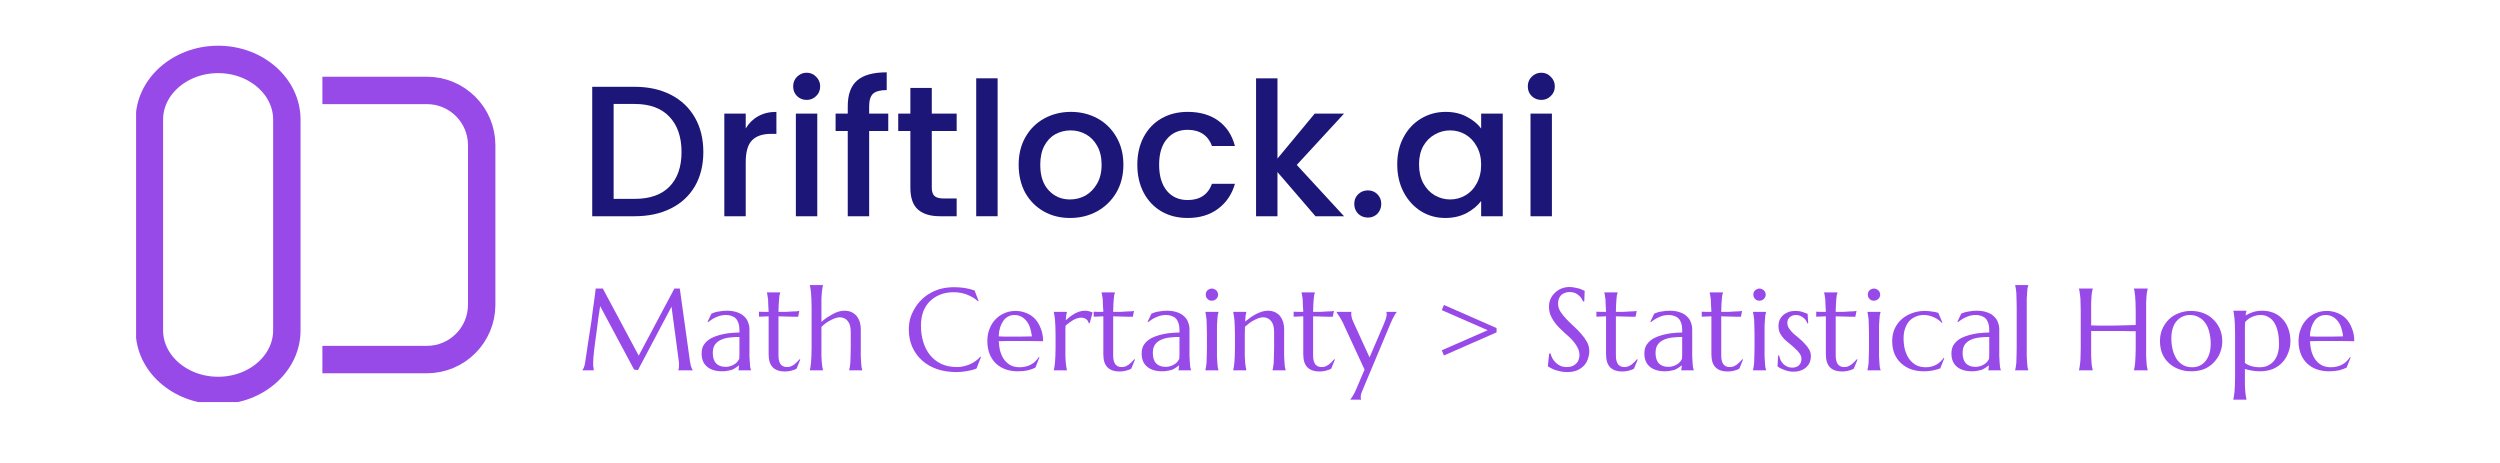 <svg xmlns="http://www.w3.org/2000/svg" xmlns:xlink="http://www.w3.org/1999/xlink" width="270" zoomAndPan="magnify" viewBox="0 0 202.5 37.5" height="50" preserveAspectRatio="xMidYMid meet" version="1.0"><defs><g/><clipPath id="6f84112ad7"><path d="M 11.023 3.703 L 24.344 3.703 L 24.344 32.57 L 11.023 32.57 Z M 11.023 3.703 " clip-rule="nonzero"/></clipPath><clipPath id="d8353fd643"><path d="M 24.344 26.762 C 24.344 30.066 21.355 32.742 17.668 32.742 C 13.98 32.742 10.988 30.066 10.988 26.762 L 10.988 9.688 C 10.988 6.383 13.98 3.703 17.668 3.703 C 21.355 3.703 24.344 6.383 24.344 9.688 Z M 24.344 26.762 " clip-rule="nonzero"/></clipPath><clipPath id="3a57ee1573"><path d="M 13 0 L 52 0 L 52 37.008 L 13 37.008 Z M 13 0 " clip-rule="nonzero"/></clipPath></defs><g fill="#1c1678" fill-opacity="1"><g transform="translate(46.845, 17.515)"><g><path d="M 4.562 -10.484 C 5.676 -10.484 6.648 -10.27 7.484 -9.844 C 8.328 -9.414 8.977 -8.801 9.438 -8 C 9.895 -7.207 10.125 -6.273 10.125 -5.203 C 10.125 -4.141 9.895 -3.211 9.438 -2.422 C 8.977 -1.641 8.328 -1.039 7.484 -0.625 C 6.648 -0.207 5.676 0 4.562 0 L 1.125 0 L 1.125 -10.484 Z M 4.562 -1.406 C 5.789 -1.406 6.727 -1.734 7.375 -2.391 C 8.031 -3.055 8.359 -3.992 8.359 -5.203 C 8.359 -6.422 8.031 -7.375 7.375 -8.062 C 6.727 -8.75 5.789 -9.094 4.562 -9.094 L 2.859 -9.094 L 2.859 -1.406 Z M 4.562 -1.406 "/></g></g></g><g fill="#1c1678" fill-opacity="1"><g transform="translate(57.545, 17.515)"><g><path d="M 2.859 -7.109 C 3.109 -7.535 3.441 -7.863 3.859 -8.094 C 4.273 -8.332 4.77 -8.453 5.344 -8.453 L 5.344 -6.672 L 4.906 -6.672 C 4.227 -6.672 3.719 -6.5 3.375 -6.156 C 3.031 -5.812 2.859 -5.219 2.859 -4.375 L 2.859 0 L 1.125 0 L 1.125 -8.312 L 2.859 -8.312 Z M 2.859 -7.109 "/></g></g></g><g fill="#1c1678" fill-opacity="1"><g transform="translate(63.34, 17.515)"><g><path d="M 2 -9.422 C 1.695 -9.422 1.438 -9.523 1.219 -9.734 C 1.008 -9.941 0.906 -10.203 0.906 -10.516 C 0.906 -10.828 1.008 -11.086 1.219 -11.297 C 1.438 -11.516 1.695 -11.625 2 -11.625 C 2.301 -11.625 2.555 -11.516 2.766 -11.297 C 2.984 -11.086 3.094 -10.828 3.094 -10.516 C 3.094 -10.203 2.984 -9.941 2.766 -9.734 C 2.555 -9.523 2.301 -9.422 2 -9.422 Z M 2.859 -8.312 L 2.859 0 L 1.125 0 L 1.125 -8.312 Z M 2.859 -8.312 "/></g></g></g><g fill="#1c1678" fill-opacity="1"><g transform="translate(67.324, 17.515)"><g><path d="M 4.625 -6.906 L 3.078 -6.906 L 3.078 0 L 1.344 0 L 1.344 -6.906 L 0.359 -6.906 L 0.359 -8.312 L 1.344 -8.312 L 1.344 -8.906 C 1.344 -9.863 1.598 -10.562 2.109 -11 C 2.617 -11.438 3.414 -11.656 4.5 -11.656 L 4.5 -10.219 C 3.977 -10.219 3.609 -10.117 3.391 -9.922 C 3.18 -9.723 3.078 -9.383 3.078 -8.906 L 3.078 -8.312 L 4.625 -8.312 Z M 4.625 -6.906 "/></g></g></g><g fill="#1c1678" fill-opacity="1"><g transform="translate(72.334, 17.515)"><g><path d="M 3.141 -6.906 L 3.141 -2.312 C 3.141 -2 3.211 -1.773 3.359 -1.641 C 3.504 -1.504 3.754 -1.438 4.109 -1.438 L 5.156 -1.438 L 5.156 0 L 3.797 0 C 3.023 0 2.43 -0.18 2.016 -0.547 C 1.609 -0.91 1.406 -1.5 1.406 -2.312 L 1.406 -6.906 L 0.422 -6.906 L 0.422 -8.312 L 1.406 -8.312 L 1.406 -10.391 L 3.141 -10.391 L 3.141 -8.312 L 5.156 -8.312 L 5.156 -6.906 Z M 3.141 -6.906 "/></g></g></g><g fill="#1c1678" fill-opacity="1"><g transform="translate(77.948, 17.515)"><g><path d="M 2.859 -11.172 L 2.859 0 L 1.125 0 L 1.125 -11.172 Z M 2.859 -11.172 "/></g></g></g><g fill="#1c1678" fill-opacity="1"><g transform="translate(81.933, 17.515)"><g><path d="M 4.734 0.141 C 3.953 0.141 3.242 -0.035 2.609 -0.391 C 1.973 -0.754 1.473 -1.258 1.109 -1.906 C 0.754 -2.562 0.578 -3.316 0.578 -4.172 C 0.578 -5.016 0.758 -5.758 1.125 -6.406 C 1.5 -7.062 2.008 -7.566 2.656 -7.922 C 3.301 -8.273 4.02 -8.453 4.812 -8.453 C 5.602 -8.453 6.32 -8.273 6.969 -7.922 C 7.613 -7.566 8.125 -7.062 8.5 -6.406 C 8.875 -5.758 9.062 -5.016 9.062 -4.172 C 9.062 -3.316 8.867 -2.562 8.484 -1.906 C 8.098 -1.258 7.578 -0.754 6.922 -0.391 C 6.266 -0.035 5.535 0.141 4.734 0.141 Z M 4.734 -1.359 C 5.18 -1.359 5.598 -1.461 5.984 -1.672 C 6.367 -1.891 6.68 -2.207 6.922 -2.625 C 7.172 -3.051 7.297 -3.566 7.297 -4.172 C 7.297 -4.773 7.176 -5.285 6.938 -5.703 C 6.707 -6.117 6.398 -6.43 6.016 -6.641 C 5.641 -6.848 5.227 -6.953 4.781 -6.953 C 4.344 -6.953 3.93 -6.848 3.547 -6.641 C 3.172 -6.43 2.875 -6.117 2.656 -5.703 C 2.438 -5.285 2.328 -4.773 2.328 -4.172 C 2.328 -3.273 2.555 -2.582 3.016 -2.094 C 3.473 -1.602 4.047 -1.359 4.734 -1.359 Z M 4.734 -1.359 "/></g></g></g><g fill="#1c1678" fill-opacity="1"><g transform="translate(91.561, 17.515)"><g><path d="M 0.562 -4.172 C 0.562 -5.023 0.734 -5.773 1.078 -6.422 C 1.422 -7.066 1.898 -7.566 2.516 -7.922 C 3.129 -8.273 3.836 -8.453 4.641 -8.453 C 5.641 -8.453 6.469 -8.211 7.125 -7.734 C 7.789 -7.254 8.238 -6.57 8.469 -5.688 L 6.609 -5.688 C 6.461 -6.102 6.223 -6.426 5.891 -6.656 C 5.555 -6.883 5.141 -7 4.641 -7 C 3.93 -7 3.367 -6.75 2.953 -6.25 C 2.535 -5.758 2.328 -5.066 2.328 -4.172 C 2.328 -3.273 2.535 -2.57 2.953 -2.062 C 3.367 -1.562 3.93 -1.312 4.641 -1.312 C 5.629 -1.312 6.285 -1.75 6.609 -2.625 L 8.469 -2.625 C 8.227 -1.781 7.773 -1.109 7.109 -0.609 C 6.441 -0.109 5.617 0.141 4.641 0.141 C 3.836 0.141 3.129 -0.035 2.516 -0.391 C 1.898 -0.754 1.422 -1.258 1.078 -1.906 C 0.734 -2.562 0.562 -3.316 0.562 -4.172 Z M 0.562 -4.172 "/></g></g></g><g fill="#1c1678" fill-opacity="1"><g transform="translate(100.616, 17.515)"><g><path d="M 4.422 -4.156 L 8.25 0 L 5.938 0 L 2.859 -3.578 L 2.859 0 L 1.125 0 L 1.125 -11.172 L 2.859 -11.172 L 2.859 -4.672 L 5.875 -8.312 L 8.25 -8.312 Z M 4.422 -4.156 "/></g></g></g><g fill="#1c1678" fill-opacity="1"><g transform="translate(108.977, 17.515)"><g><path d="M 1.828 0.109 C 1.516 0.109 1.25 0.004 1.031 -0.203 C 0.82 -0.422 0.719 -0.688 0.719 -1 C 0.719 -1.312 0.82 -1.57 1.031 -1.781 C 1.25 -1.988 1.516 -2.094 1.828 -2.094 C 2.129 -2.094 2.383 -1.988 2.594 -1.781 C 2.801 -1.57 2.906 -1.312 2.906 -1 C 2.906 -0.688 2.801 -0.422 2.594 -0.203 C 2.383 0.004 2.129 0.109 1.828 0.109 Z M 1.828 0.109 "/></g></g></g><g fill="#1c1678" fill-opacity="1"><g transform="translate(112.614, 17.515)"><g><path d="M 0.562 -4.203 C 0.562 -5.035 0.734 -5.77 1.078 -6.406 C 1.422 -7.051 1.891 -7.551 2.484 -7.906 C 3.086 -8.27 3.754 -8.453 4.484 -8.453 C 5.141 -8.453 5.707 -8.32 6.188 -8.062 C 6.676 -7.812 7.066 -7.492 7.359 -7.109 L 7.359 -8.312 L 9.109 -8.312 L 9.109 0 L 7.359 0 L 7.359 -1.234 C 7.066 -0.848 6.672 -0.52 6.172 -0.25 C 5.672 0.008 5.098 0.141 4.453 0.141 C 3.734 0.141 3.078 -0.039 2.484 -0.406 C 1.891 -0.781 1.422 -1.297 1.078 -1.953 C 0.734 -2.609 0.562 -3.359 0.562 -4.203 Z M 7.359 -4.172 C 7.359 -4.742 7.238 -5.238 7 -5.656 C 6.77 -6.082 6.461 -6.406 6.078 -6.625 C 5.703 -6.844 5.289 -6.953 4.844 -6.953 C 4.406 -6.953 3.992 -6.844 3.609 -6.625 C 3.223 -6.414 2.91 -6.102 2.672 -5.688 C 2.441 -5.27 2.328 -4.773 2.328 -4.203 C 2.328 -3.617 2.441 -3.109 2.672 -2.672 C 2.91 -2.242 3.223 -1.914 3.609 -1.688 C 4.004 -1.469 4.414 -1.359 4.844 -1.359 C 5.289 -1.359 5.703 -1.469 6.078 -1.688 C 6.461 -1.906 6.77 -2.227 7 -2.656 C 7.238 -3.094 7.359 -3.598 7.359 -4.172 Z M 7.359 -4.172 "/></g></g></g><g fill="#1c1678" fill-opacity="1"><g transform="translate(122.846, 17.515)"><g><path d="M 2 -9.422 C 1.695 -9.422 1.438 -9.523 1.219 -9.734 C 1.008 -9.941 0.906 -10.203 0.906 -10.516 C 0.906 -10.828 1.008 -11.086 1.219 -11.297 C 1.438 -11.516 1.695 -11.625 2 -11.625 C 2.301 -11.625 2.555 -11.516 2.766 -11.297 C 2.984 -11.086 3.094 -10.828 3.094 -10.516 C 3.094 -10.203 2.984 -9.941 2.766 -9.734 C 2.555 -9.523 2.301 -9.422 2 -9.422 Z M 2.859 -8.312 L 2.859 0 L 1.125 0 L 1.125 -8.312 Z M 2.859 -8.312 "/></g></g></g><g fill="#984ae8" fill-opacity="1"><g transform="translate(46.845, 29.997)"><g><path d="M 0.328 -0.016 C 0.367 -0.066 0.41 -0.141 0.453 -0.234 C 0.492 -0.336 0.523 -0.461 0.547 -0.609 C 0.578 -0.816 0.613 -1.055 0.656 -1.328 C 0.695 -1.598 0.738 -1.879 0.781 -2.172 C 0.832 -2.473 0.879 -2.781 0.922 -3.094 C 0.973 -3.406 1.02 -3.707 1.062 -4 C 1.102 -4.301 1.141 -4.594 1.172 -4.875 C 1.211 -5.156 1.25 -5.41 1.281 -5.641 C 1.312 -5.867 1.336 -6.066 1.359 -6.234 C 1.379 -6.41 1.395 -6.539 1.406 -6.625 L 1.984 -6.625 L 4.891 -1.188 L 7.781 -6.625 L 8.219 -6.625 L 8.984 -1.141 C 9.004 -0.961 9.023 -0.812 9.047 -0.688 C 9.066 -0.57 9.086 -0.469 9.109 -0.375 C 9.141 -0.289 9.164 -0.219 9.188 -0.156 C 9.219 -0.102 9.242 -0.055 9.266 -0.016 L 9.266 0 L 8.094 0 L 8.094 -0.016 C 8.113 -0.047 8.129 -0.098 8.141 -0.172 C 8.148 -0.254 8.156 -0.352 8.156 -0.469 C 8.156 -0.5 8.156 -0.535 8.156 -0.578 C 8.156 -0.617 8.148 -0.664 8.141 -0.719 L 7.547 -5.156 L 4.828 -0.016 L 4.516 -0.062 L 1.766 -5.203 C 1.648 -4.461 1.555 -3.785 1.484 -3.172 C 1.441 -2.91 1.406 -2.645 1.375 -2.375 C 1.344 -2.113 1.312 -1.867 1.281 -1.641 C 1.258 -1.41 1.238 -1.207 1.219 -1.031 C 1.207 -0.863 1.203 -0.738 1.203 -0.656 C 1.203 -0.551 1.203 -0.457 1.203 -0.375 C 1.211 -0.289 1.223 -0.223 1.234 -0.172 C 1.242 -0.109 1.25 -0.051 1.25 0 L 0.328 0 Z M 0.328 -0.016 "/></g></g></g><g fill="#984ae8" fill-opacity="1"><g transform="translate(56.487, 29.997)"><g><path d="M 0.344 -1.359 C 0.344 -1.609 0.391 -1.82 0.484 -2 C 0.586 -2.176 0.723 -2.328 0.891 -2.453 C 1.055 -2.578 1.242 -2.676 1.453 -2.75 C 1.672 -2.832 1.895 -2.895 2.125 -2.938 C 2.352 -2.988 2.578 -3.02 2.797 -3.031 C 3.016 -3.051 3.219 -3.062 3.406 -3.062 L 3.406 -3.312 C 3.406 -3.508 3.379 -3.68 3.328 -3.828 C 3.273 -3.984 3.203 -4.109 3.109 -4.203 C 3.016 -4.297 2.898 -4.363 2.766 -4.406 C 2.629 -4.457 2.484 -4.484 2.328 -4.484 C 2.211 -4.484 2.098 -4.473 1.984 -4.453 C 1.879 -4.441 1.77 -4.41 1.656 -4.359 C 1.539 -4.316 1.414 -4.258 1.281 -4.188 C 1.156 -4.113 1.02 -4.02 0.875 -3.906 L 0.828 -3.938 L 1.141 -4.594 C 1.242 -4.633 1.344 -4.672 1.438 -4.703 C 1.539 -4.734 1.645 -4.754 1.75 -4.766 C 1.852 -4.785 1.957 -4.801 2.062 -4.812 C 2.164 -4.82 2.273 -4.828 2.391 -4.828 C 2.711 -4.828 2.988 -4.785 3.219 -4.703 C 3.445 -4.629 3.633 -4.52 3.781 -4.375 C 3.938 -4.238 4.047 -4.078 4.109 -3.891 C 4.18 -3.711 4.219 -3.52 4.219 -3.312 L 4.219 -1.812 C 4.219 -1.551 4.219 -1.32 4.219 -1.125 C 4.227 -0.926 4.238 -0.754 4.25 -0.609 C 4.258 -0.473 4.27 -0.352 4.281 -0.25 C 4.301 -0.156 4.32 -0.078 4.344 -0.016 L 4.344 0 L 3.328 0 L 3.328 -0.016 C 3.336 -0.066 3.348 -0.125 3.359 -0.188 C 3.367 -0.25 3.375 -0.32 3.375 -0.406 C 3.312 -0.352 3.234 -0.297 3.141 -0.234 C 3.055 -0.172 2.957 -0.113 2.844 -0.062 C 2.738 -0.02 2.613 0.008 2.469 0.031 C 2.332 0.062 2.188 0.078 2.031 0.078 C 1.488 0.078 1.07 -0.047 0.781 -0.297 C 0.488 -0.547 0.344 -0.898 0.344 -1.359 Z M 3.406 -2.703 C 3.125 -2.703 2.852 -2.688 2.594 -2.656 C 2.332 -2.625 2.102 -2.562 1.906 -2.469 C 1.707 -2.383 1.547 -2.254 1.422 -2.078 C 1.305 -1.91 1.25 -1.688 1.25 -1.406 C 1.25 -1.039 1.336 -0.758 1.516 -0.562 C 1.703 -0.375 1.957 -0.281 2.281 -0.281 C 2.426 -0.281 2.562 -0.301 2.688 -0.344 C 2.812 -0.383 2.922 -0.438 3.016 -0.5 C 3.109 -0.562 3.188 -0.629 3.25 -0.703 C 3.312 -0.785 3.359 -0.859 3.391 -0.922 C 3.398 -1.047 3.406 -1.176 3.406 -1.312 C 3.406 -1.457 3.406 -1.625 3.406 -1.812 Z M 3.406 -2.703 "/></g></g></g><g fill="#984ae8" fill-opacity="1"><g transform="translate(61.385, 29.997)"><g><path d="M 2.391 -0.266 C 2.484 -0.266 2.57 -0.281 2.656 -0.312 C 2.75 -0.352 2.836 -0.398 2.922 -0.453 C 3.004 -0.516 3.082 -0.582 3.156 -0.656 C 3.238 -0.738 3.316 -0.82 3.391 -0.906 L 3.438 -0.875 L 3.141 -0.141 C 3.098 -0.117 3.051 -0.094 3 -0.062 C 2.945 -0.039 2.879 -0.02 2.797 0 C 2.723 0.031 2.633 0.051 2.531 0.062 C 2.438 0.082 2.316 0.094 2.172 0.094 C 1.766 0.094 1.445 -0.016 1.219 -0.234 C 0.988 -0.461 0.875 -0.816 0.875 -1.297 L 0.875 -4.375 L 0.094 -4.344 L 0.094 -4.75 C 0.188 -4.75 0.301 -4.742 0.438 -4.734 C 0.57 -4.734 0.719 -4.734 0.875 -4.734 C 0.863 -4.953 0.852 -5.145 0.844 -5.312 C 0.844 -5.477 0.836 -5.625 0.828 -5.75 C 0.816 -5.875 0.801 -5.977 0.781 -6.062 C 0.77 -6.156 0.754 -6.227 0.734 -6.281 L 0.734 -6.312 L 1.812 -6.312 L 1.812 -6.281 C 1.789 -6.227 1.77 -6.156 1.75 -6.062 C 1.738 -5.977 1.727 -5.875 1.719 -5.75 C 1.707 -5.633 1.695 -5.488 1.688 -5.312 C 1.676 -5.145 1.672 -4.953 1.672 -4.734 C 1.867 -4.734 2.062 -4.734 2.25 -4.734 C 2.438 -4.742 2.602 -4.754 2.75 -4.766 C 2.906 -4.773 3.035 -4.781 3.141 -4.781 C 3.242 -4.789 3.316 -4.801 3.359 -4.812 L 3.266 -4.344 C 3.109 -4.344 2.945 -4.344 2.781 -4.344 C 2.625 -4.352 2.453 -4.359 2.266 -4.359 C 2.078 -4.367 1.879 -4.375 1.672 -4.375 L 1.672 -1.188 C 1.672 -1 1.691 -0.844 1.734 -0.719 C 1.773 -0.602 1.828 -0.508 1.891 -0.438 C 1.961 -0.375 2.039 -0.328 2.125 -0.297 C 2.207 -0.273 2.297 -0.266 2.391 -0.266 Z M 2.391 -0.266 "/></g></g></g><g fill="#984ae8" fill-opacity="1"><g transform="translate(65.02, 29.997)"><g><path d="M 3.891 -3.109 C 3.891 -3.516 3.805 -3.812 3.641 -4 C 3.484 -4.195 3.266 -4.297 2.984 -4.297 C 2.891 -4.297 2.781 -4.273 2.656 -4.234 C 2.531 -4.191 2.398 -4.133 2.266 -4.062 C 2.141 -4 2.008 -3.922 1.875 -3.828 C 1.75 -3.734 1.629 -3.629 1.516 -3.516 L 1.516 -1.812 C 1.516 -1.551 1.516 -1.32 1.516 -1.125 C 1.523 -0.926 1.535 -0.754 1.547 -0.609 C 1.566 -0.473 1.582 -0.352 1.594 -0.25 C 1.613 -0.156 1.629 -0.078 1.641 -0.016 L 1.641 0 L 0.578 0 L 0.578 -0.016 C 0.598 -0.078 0.613 -0.156 0.625 -0.25 C 0.645 -0.352 0.66 -0.473 0.672 -0.609 C 0.68 -0.754 0.691 -0.926 0.703 -1.125 C 0.711 -1.32 0.719 -1.551 0.719 -1.812 L 0.719 -5.109 C 0.719 -5.367 0.711 -5.594 0.703 -5.781 C 0.691 -5.977 0.68 -6.148 0.672 -6.297 C 0.66 -6.441 0.645 -6.562 0.625 -6.656 C 0.613 -6.75 0.598 -6.828 0.578 -6.891 L 0.578 -6.906 L 1.641 -6.906 L 1.641 -6.891 C 1.629 -6.828 1.613 -6.75 1.594 -6.656 C 1.582 -6.562 1.566 -6.441 1.547 -6.297 C 1.535 -6.148 1.523 -5.977 1.516 -5.781 C 1.516 -5.594 1.516 -5.367 1.516 -5.109 L 1.516 -3.922 C 1.641 -4.035 1.773 -4.145 1.922 -4.25 C 2.078 -4.352 2.234 -4.445 2.391 -4.531 C 2.547 -4.625 2.707 -4.695 2.875 -4.75 C 3.039 -4.801 3.207 -4.828 3.375 -4.828 C 3.613 -4.828 3.816 -4.785 3.984 -4.703 C 4.148 -4.617 4.285 -4.508 4.391 -4.375 C 4.492 -4.238 4.57 -4.082 4.625 -3.906 C 4.676 -3.727 4.703 -3.551 4.703 -3.375 L 4.703 -1.812 C 4.703 -1.551 4.703 -1.32 4.703 -1.125 C 4.711 -0.926 4.723 -0.754 4.734 -0.609 C 4.742 -0.473 4.754 -0.352 4.766 -0.25 C 4.785 -0.156 4.805 -0.078 4.828 -0.016 L 4.828 0 L 3.766 0 L 3.766 -0.016 C 3.773 -0.078 3.789 -0.156 3.812 -0.25 C 3.832 -0.352 3.848 -0.473 3.859 -0.609 C 3.867 -0.754 3.875 -0.926 3.875 -1.125 C 3.883 -1.32 3.891 -1.551 3.891 -1.812 Z M 3.891 -3.109 "/></g></g></g><g fill="#984ae8" fill-opacity="1"><g transform="translate(70.398, 29.997)"><g/></g></g><g fill="#984ae8" fill-opacity="1"><g transform="translate(73.238, 29.997)"><g><path d="M 6.031 -5.609 L 5.984 -5.594 C 5.742 -5.812 5.453 -5.988 5.109 -6.125 C 4.773 -6.258 4.406 -6.328 4 -6.328 C 3.613 -6.328 3.258 -6.266 2.938 -6.141 C 2.613 -6.016 2.332 -5.836 2.094 -5.609 C 1.863 -5.379 1.68 -5.098 1.547 -4.766 C 1.422 -4.43 1.359 -4.047 1.359 -3.609 C 1.359 -3.141 1.422 -2.703 1.547 -2.297 C 1.672 -1.891 1.852 -1.535 2.094 -1.234 C 2.344 -0.93 2.648 -0.691 3.016 -0.516 C 3.379 -0.348 3.805 -0.266 4.297 -0.266 C 4.461 -0.266 4.633 -0.285 4.812 -0.328 C 4.988 -0.367 5.156 -0.422 5.312 -0.484 C 5.477 -0.555 5.633 -0.645 5.781 -0.75 C 5.926 -0.852 6.055 -0.973 6.172 -1.109 L 6.219 -1.078 L 5.859 -0.141 C 5.617 -0.047 5.359 0.02 5.078 0.062 C 4.805 0.113 4.531 0.141 4.25 0.141 C 3.676 0.141 3.148 0.062 2.672 -0.094 C 2.203 -0.258 1.797 -0.492 1.453 -0.797 C 1.117 -1.098 0.852 -1.461 0.656 -1.891 C 0.469 -2.316 0.375 -2.789 0.375 -3.312 C 0.375 -3.602 0.41 -3.891 0.484 -4.172 C 0.566 -4.453 0.68 -4.719 0.828 -4.969 C 0.973 -5.227 1.148 -5.461 1.359 -5.672 C 1.566 -5.891 1.805 -6.078 2.078 -6.234 C 2.359 -6.398 2.66 -6.523 2.984 -6.609 C 3.316 -6.691 3.676 -6.734 4.062 -6.734 C 4.656 -6.734 5.203 -6.645 5.703 -6.469 Z M 6.031 -5.609 "/></g></g></g><g fill="#984ae8" fill-opacity="1"><g transform="translate(79.647, 29.997)"><g><path d="M 2.781 0.078 C 2.438 0.078 2.113 0.023 1.812 -0.078 C 1.52 -0.18 1.258 -0.336 1.031 -0.547 C 0.812 -0.754 0.641 -1.008 0.516 -1.312 C 0.391 -1.625 0.328 -1.977 0.328 -2.375 C 0.328 -2.727 0.383 -3.051 0.5 -3.344 C 0.613 -3.645 0.773 -3.906 0.984 -4.125 C 1.191 -4.344 1.43 -4.508 1.703 -4.625 C 1.984 -4.75 2.285 -4.812 2.609 -4.812 C 2.922 -4.812 3.211 -4.754 3.484 -4.641 C 3.754 -4.535 3.988 -4.379 4.188 -4.172 C 4.383 -3.961 4.539 -3.703 4.656 -3.391 C 4.781 -3.086 4.844 -2.742 4.844 -2.359 C 4.5 -2.367 4.148 -2.375 3.797 -2.375 C 3.453 -2.375 3.094 -2.375 2.719 -2.375 C 2.445 -2.375 2.18 -2.375 1.922 -2.375 C 1.672 -2.375 1.445 -2.367 1.25 -2.359 C 1.27 -2.035 1.316 -1.742 1.391 -1.484 C 1.473 -1.223 1.586 -1 1.734 -0.812 C 1.879 -0.633 2.051 -0.492 2.25 -0.391 C 2.457 -0.297 2.691 -0.25 2.953 -0.25 C 3.129 -0.25 3.297 -0.27 3.453 -0.312 C 3.617 -0.352 3.766 -0.41 3.891 -0.484 C 4.023 -0.555 4.141 -0.645 4.234 -0.75 C 4.336 -0.852 4.426 -0.961 4.5 -1.078 L 4.547 -1.047 L 4.219 -0.219 C 4.051 -0.133 3.848 -0.062 3.609 0 C 3.379 0.051 3.102 0.078 2.781 0.078 Z M 2.172 -2.734 C 2.473 -2.734 2.781 -2.734 3.094 -2.734 C 3.406 -2.734 3.688 -2.738 3.938 -2.75 C 3.906 -3.02 3.852 -3.258 3.781 -3.469 C 3.707 -3.688 3.609 -3.867 3.484 -4.016 C 3.367 -4.16 3.227 -4.273 3.062 -4.359 C 2.895 -4.441 2.711 -4.484 2.516 -4.484 C 2.336 -4.484 2.172 -4.441 2.016 -4.359 C 1.867 -4.285 1.738 -4.172 1.625 -4.016 C 1.52 -3.867 1.43 -3.688 1.359 -3.469 C 1.297 -3.258 1.258 -3.02 1.25 -2.75 C 1.383 -2.738 1.531 -2.734 1.688 -2.734 C 1.844 -2.734 2.004 -2.734 2.172 -2.734 Z M 2.172 -2.734 "/></g></g></g><g fill="#984ae8" fill-opacity="1"><g transform="translate(84.781, 29.997)"><g><path d="M 0.719 -2.922 C 0.719 -3.18 0.711 -3.41 0.703 -3.609 C 0.691 -3.805 0.68 -3.973 0.672 -4.109 C 0.66 -4.254 0.645 -4.375 0.625 -4.469 C 0.613 -4.57 0.598 -4.656 0.578 -4.719 L 0.578 -4.734 L 1.641 -4.734 L 1.641 -4.719 C 1.617 -4.645 1.598 -4.555 1.578 -4.453 C 1.566 -4.348 1.555 -4.219 1.547 -4.062 C 1.66 -4.156 1.773 -4.25 1.891 -4.344 C 2.016 -4.438 2.141 -4.52 2.266 -4.594 C 2.398 -4.664 2.535 -4.723 2.672 -4.766 C 2.805 -4.805 2.941 -4.828 3.078 -4.828 C 3.16 -4.828 3.234 -4.82 3.297 -4.812 C 3.359 -4.801 3.41 -4.789 3.453 -4.781 C 3.504 -4.77 3.551 -4.754 3.594 -4.734 C 3.633 -4.723 3.676 -4.707 3.719 -4.688 L 3.484 -3.812 L 3.406 -3.828 C 3.375 -3.961 3.305 -4.066 3.203 -4.141 C 3.098 -4.223 2.957 -4.266 2.781 -4.266 C 2.688 -4.266 2.586 -4.25 2.484 -4.219 C 2.379 -4.188 2.27 -4.141 2.156 -4.078 C 2.051 -4.016 1.941 -3.941 1.828 -3.859 C 1.723 -3.785 1.625 -3.707 1.531 -3.625 C 1.52 -3.531 1.516 -3.43 1.516 -3.328 C 1.516 -3.223 1.516 -3.113 1.516 -3 L 1.516 -1.812 C 1.516 -1.551 1.516 -1.32 1.516 -1.125 C 1.523 -0.926 1.535 -0.754 1.547 -0.609 C 1.566 -0.473 1.582 -0.352 1.594 -0.25 C 1.613 -0.156 1.629 -0.078 1.641 -0.016 L 1.641 0 L 0.578 0 L 0.578 -0.016 C 0.598 -0.078 0.613 -0.156 0.625 -0.25 C 0.645 -0.352 0.66 -0.473 0.672 -0.609 C 0.68 -0.754 0.691 -0.926 0.703 -1.125 C 0.711 -1.32 0.719 -1.551 0.719 -1.812 Z M 0.719 -2.922 "/></g></g></g><g fill="#984ae8" fill-opacity="1"><g transform="translate(88.495, 29.997)"><g><path d="M 2.391 -0.266 C 2.484 -0.266 2.57 -0.281 2.656 -0.312 C 2.75 -0.352 2.836 -0.398 2.922 -0.453 C 3.004 -0.516 3.082 -0.582 3.156 -0.656 C 3.238 -0.738 3.316 -0.82 3.391 -0.906 L 3.438 -0.875 L 3.141 -0.141 C 3.098 -0.117 3.051 -0.094 3 -0.062 C 2.945 -0.039 2.879 -0.02 2.797 0 C 2.723 0.031 2.633 0.051 2.531 0.062 C 2.438 0.082 2.316 0.094 2.172 0.094 C 1.766 0.094 1.445 -0.016 1.219 -0.234 C 0.988 -0.461 0.875 -0.816 0.875 -1.297 L 0.875 -4.375 L 0.094 -4.344 L 0.094 -4.75 C 0.188 -4.75 0.301 -4.742 0.438 -4.734 C 0.57 -4.734 0.719 -4.734 0.875 -4.734 C 0.863 -4.953 0.852 -5.145 0.844 -5.312 C 0.844 -5.477 0.836 -5.625 0.828 -5.75 C 0.816 -5.875 0.801 -5.977 0.781 -6.062 C 0.77 -6.156 0.754 -6.227 0.734 -6.281 L 0.734 -6.312 L 1.812 -6.312 L 1.812 -6.281 C 1.789 -6.227 1.77 -6.156 1.75 -6.062 C 1.738 -5.977 1.727 -5.875 1.719 -5.75 C 1.707 -5.633 1.695 -5.488 1.688 -5.312 C 1.676 -5.145 1.672 -4.953 1.672 -4.734 C 1.867 -4.734 2.062 -4.734 2.25 -4.734 C 2.438 -4.742 2.602 -4.754 2.75 -4.766 C 2.906 -4.773 3.035 -4.781 3.141 -4.781 C 3.242 -4.789 3.316 -4.801 3.359 -4.812 L 3.266 -4.344 C 3.109 -4.344 2.945 -4.344 2.781 -4.344 C 2.625 -4.352 2.453 -4.359 2.266 -4.359 C 2.078 -4.367 1.879 -4.375 1.672 -4.375 L 1.672 -1.188 C 1.672 -1 1.691 -0.844 1.734 -0.719 C 1.773 -0.602 1.828 -0.508 1.891 -0.438 C 1.961 -0.375 2.039 -0.328 2.125 -0.297 C 2.207 -0.273 2.297 -0.266 2.391 -0.266 Z M 2.391 -0.266 "/></g></g></g><g fill="#984ae8" fill-opacity="1"><g transform="translate(92.13, 29.997)"><g><path d="M 0.344 -1.359 C 0.344 -1.609 0.391 -1.82 0.484 -2 C 0.586 -2.176 0.723 -2.328 0.891 -2.453 C 1.055 -2.578 1.242 -2.676 1.453 -2.75 C 1.672 -2.832 1.895 -2.895 2.125 -2.938 C 2.352 -2.988 2.578 -3.02 2.797 -3.031 C 3.016 -3.051 3.219 -3.062 3.406 -3.062 L 3.406 -3.312 C 3.406 -3.508 3.379 -3.68 3.328 -3.828 C 3.273 -3.984 3.203 -4.109 3.109 -4.203 C 3.016 -4.297 2.898 -4.363 2.766 -4.406 C 2.629 -4.457 2.484 -4.484 2.328 -4.484 C 2.211 -4.484 2.098 -4.473 1.984 -4.453 C 1.879 -4.441 1.77 -4.41 1.656 -4.359 C 1.539 -4.316 1.414 -4.258 1.281 -4.188 C 1.156 -4.113 1.02 -4.02 0.875 -3.906 L 0.828 -3.938 L 1.141 -4.594 C 1.242 -4.633 1.344 -4.672 1.438 -4.703 C 1.539 -4.734 1.645 -4.754 1.75 -4.766 C 1.852 -4.785 1.957 -4.801 2.062 -4.812 C 2.164 -4.82 2.273 -4.828 2.391 -4.828 C 2.711 -4.828 2.988 -4.785 3.219 -4.703 C 3.445 -4.629 3.633 -4.52 3.781 -4.375 C 3.938 -4.238 4.047 -4.078 4.109 -3.891 C 4.18 -3.711 4.219 -3.52 4.219 -3.312 L 4.219 -1.812 C 4.219 -1.551 4.219 -1.32 4.219 -1.125 C 4.227 -0.926 4.238 -0.754 4.25 -0.609 C 4.258 -0.473 4.27 -0.352 4.281 -0.25 C 4.301 -0.156 4.32 -0.078 4.344 -0.016 L 4.344 0 L 3.328 0 L 3.328 -0.016 C 3.336 -0.066 3.348 -0.125 3.359 -0.188 C 3.367 -0.25 3.375 -0.32 3.375 -0.406 C 3.312 -0.352 3.234 -0.297 3.141 -0.234 C 3.055 -0.172 2.957 -0.113 2.844 -0.062 C 2.738 -0.02 2.613 0.008 2.469 0.031 C 2.332 0.062 2.188 0.078 2.031 0.078 C 1.488 0.078 1.07 -0.047 0.781 -0.297 C 0.488 -0.547 0.344 -0.898 0.344 -1.359 Z M 3.406 -2.703 C 3.125 -2.703 2.852 -2.688 2.594 -2.656 C 2.332 -2.625 2.102 -2.562 1.906 -2.469 C 1.707 -2.383 1.547 -2.254 1.422 -2.078 C 1.305 -1.91 1.25 -1.688 1.25 -1.406 C 1.25 -1.039 1.336 -0.758 1.516 -0.562 C 1.703 -0.375 1.957 -0.281 2.281 -0.281 C 2.426 -0.281 2.562 -0.301 2.688 -0.344 C 2.812 -0.383 2.922 -0.438 3.016 -0.5 C 3.109 -0.562 3.188 -0.629 3.25 -0.703 C 3.312 -0.785 3.359 -0.859 3.391 -0.922 C 3.398 -1.047 3.406 -1.176 3.406 -1.312 C 3.406 -1.457 3.406 -1.625 3.406 -1.812 Z M 3.406 -2.703 "/></g></g></g><g fill="#984ae8" fill-opacity="1"><g transform="translate(97.027, 29.997)"><g><path d="M 0.734 -2.922 C 0.734 -3.18 0.727 -3.41 0.719 -3.609 C 0.719 -3.805 0.711 -3.973 0.703 -4.109 C 0.691 -4.254 0.676 -4.375 0.656 -4.469 C 0.645 -4.57 0.629 -4.656 0.609 -4.719 L 0.609 -4.734 L 1.672 -4.734 L 1.672 -4.719 C 1.648 -4.656 1.629 -4.57 1.609 -4.469 C 1.598 -4.375 1.586 -4.254 1.578 -4.109 C 1.566 -3.973 1.555 -3.805 1.547 -3.609 C 1.547 -3.41 1.547 -3.18 1.547 -2.922 L 1.547 -1.812 C 1.547 -1.551 1.547 -1.32 1.547 -1.125 C 1.555 -0.926 1.566 -0.754 1.578 -0.609 C 1.586 -0.473 1.598 -0.352 1.609 -0.25 C 1.629 -0.156 1.648 -0.078 1.672 -0.016 L 1.672 0 L 0.609 0 L 0.609 -0.016 C 0.629 -0.078 0.645 -0.156 0.656 -0.25 C 0.676 -0.352 0.691 -0.473 0.703 -0.609 C 0.711 -0.754 0.719 -0.926 0.719 -1.125 C 0.727 -1.32 0.734 -1.551 0.734 -1.812 Z M 0.641 -6.141 C 0.641 -6.203 0.648 -6.266 0.672 -6.328 C 0.703 -6.391 0.738 -6.441 0.781 -6.484 C 0.82 -6.523 0.875 -6.555 0.938 -6.578 C 1 -6.609 1.066 -6.625 1.141 -6.625 C 1.211 -6.625 1.273 -6.609 1.328 -6.578 C 1.391 -6.555 1.441 -6.523 1.484 -6.484 C 1.535 -6.441 1.57 -6.391 1.594 -6.328 C 1.625 -6.266 1.641 -6.203 1.641 -6.141 C 1.641 -5.992 1.586 -5.875 1.484 -5.781 C 1.391 -5.688 1.273 -5.641 1.141 -5.641 C 1.066 -5.641 1 -5.648 0.938 -5.672 C 0.875 -5.703 0.82 -5.738 0.781 -5.781 C 0.738 -5.82 0.703 -5.875 0.672 -5.938 C 0.648 -6 0.641 -6.066 0.641 -6.141 Z M 0.641 -6.141 "/></g></g></g><g fill="#984ae8" fill-opacity="1"><g transform="translate(99.312, 29.997)"><g><path d="M 3.891 -3.109 C 3.891 -3.516 3.805 -3.812 3.641 -4 C 3.484 -4.195 3.266 -4.297 2.984 -4.297 C 2.891 -4.297 2.781 -4.273 2.656 -4.234 C 2.531 -4.191 2.398 -4.133 2.266 -4.062 C 2.141 -4 2.016 -3.922 1.891 -3.828 C 1.766 -3.734 1.645 -3.633 1.531 -3.531 L 1.516 -2.922 L 1.516 -1.812 C 1.516 -1.551 1.516 -1.32 1.516 -1.125 C 1.523 -0.926 1.535 -0.754 1.547 -0.609 C 1.566 -0.473 1.582 -0.352 1.594 -0.25 C 1.613 -0.156 1.629 -0.078 1.641 -0.016 L 1.641 0 L 0.578 0 L 0.578 -0.016 C 0.598 -0.078 0.613 -0.156 0.625 -0.25 C 0.645 -0.352 0.66 -0.473 0.672 -0.609 C 0.68 -0.754 0.691 -0.926 0.703 -1.125 C 0.711 -1.32 0.719 -1.551 0.719 -1.812 L 0.719 -2.922 C 0.719 -3.18 0.711 -3.41 0.703 -3.609 C 0.691 -3.805 0.68 -3.973 0.672 -4.109 C 0.66 -4.254 0.645 -4.375 0.625 -4.469 C 0.613 -4.57 0.598 -4.656 0.578 -4.719 L 0.578 -4.734 L 1.641 -4.734 L 1.641 -4.719 C 1.617 -4.633 1.598 -4.535 1.578 -4.422 C 1.566 -4.305 1.555 -4.148 1.547 -3.953 C 1.672 -4.055 1.805 -4.16 1.953 -4.266 C 2.098 -4.367 2.25 -4.461 2.406 -4.547 C 2.562 -4.629 2.723 -4.695 2.891 -4.75 C 3.055 -4.801 3.219 -4.828 3.375 -4.828 C 3.613 -4.828 3.816 -4.785 3.984 -4.703 C 4.148 -4.617 4.285 -4.508 4.391 -4.375 C 4.492 -4.238 4.57 -4.082 4.625 -3.906 C 4.676 -3.727 4.703 -3.551 4.703 -3.375 L 4.703 -1.812 C 4.703 -1.551 4.703 -1.32 4.703 -1.125 C 4.711 -0.926 4.723 -0.754 4.734 -0.609 C 4.742 -0.473 4.754 -0.352 4.766 -0.25 C 4.785 -0.156 4.805 -0.078 4.828 -0.016 L 4.828 0 L 3.766 0 L 3.766 -0.016 C 3.773 -0.078 3.789 -0.156 3.812 -0.25 C 3.832 -0.352 3.848 -0.473 3.859 -0.609 C 3.867 -0.754 3.875 -0.926 3.875 -1.125 C 3.883 -1.32 3.891 -1.551 3.891 -1.812 Z M 3.891 -3.109 "/></g></g></g><g fill="#984ae8" fill-opacity="1"><g transform="translate(104.69, 29.997)"><g><path d="M 2.391 -0.266 C 2.484 -0.266 2.57 -0.281 2.656 -0.312 C 2.75 -0.352 2.836 -0.398 2.922 -0.453 C 3.004 -0.516 3.082 -0.582 3.156 -0.656 C 3.238 -0.738 3.316 -0.82 3.391 -0.906 L 3.438 -0.875 L 3.141 -0.141 C 3.098 -0.117 3.051 -0.094 3 -0.062 C 2.945 -0.039 2.879 -0.02 2.797 0 C 2.723 0.031 2.633 0.051 2.531 0.062 C 2.438 0.082 2.316 0.094 2.172 0.094 C 1.766 0.094 1.445 -0.016 1.219 -0.234 C 0.988 -0.461 0.875 -0.816 0.875 -1.297 L 0.875 -4.375 L 0.094 -4.344 L 0.094 -4.75 C 0.188 -4.75 0.301 -4.742 0.438 -4.734 C 0.57 -4.734 0.719 -4.734 0.875 -4.734 C 0.863 -4.953 0.852 -5.145 0.844 -5.312 C 0.844 -5.477 0.836 -5.625 0.828 -5.75 C 0.816 -5.875 0.801 -5.977 0.781 -6.062 C 0.77 -6.156 0.754 -6.227 0.734 -6.281 L 0.734 -6.312 L 1.812 -6.312 L 1.812 -6.281 C 1.789 -6.227 1.77 -6.156 1.75 -6.062 C 1.738 -5.977 1.727 -5.875 1.719 -5.75 C 1.707 -5.633 1.695 -5.488 1.688 -5.312 C 1.676 -5.145 1.672 -4.953 1.672 -4.734 C 1.867 -4.734 2.062 -4.734 2.25 -4.734 C 2.438 -4.742 2.602 -4.754 2.75 -4.766 C 2.906 -4.773 3.035 -4.781 3.141 -4.781 C 3.242 -4.789 3.316 -4.801 3.359 -4.812 L 3.266 -4.344 C 3.109 -4.344 2.945 -4.344 2.781 -4.344 C 2.625 -4.352 2.453 -4.359 2.266 -4.359 C 2.078 -4.367 1.879 -4.375 1.672 -4.375 L 1.672 -1.188 C 1.672 -1 1.691 -0.844 1.734 -0.719 C 1.773 -0.602 1.828 -0.508 1.891 -0.438 C 1.961 -0.375 2.039 -0.328 2.125 -0.297 C 2.207 -0.273 2.297 -0.266 2.391 -0.266 Z M 2.391 -0.266 "/></g></g></g><g fill="#984ae8" fill-opacity="1"><g transform="translate(108.325, 29.997)"><g><path d="M 2.203 -0.062 L 0.562 -3.609 C 0.508 -3.742 0.445 -3.875 0.375 -4 C 0.312 -4.125 0.25 -4.234 0.188 -4.328 C 0.125 -4.43 0.066 -4.516 0.016 -4.578 C -0.023 -4.648 -0.051 -4.695 -0.062 -4.719 L -0.062 -4.734 L 1.141 -4.734 L 1.141 -4.719 C 1.141 -4.695 1.133 -4.672 1.125 -4.641 C 1.125 -4.609 1.125 -4.582 1.125 -4.562 C 1.125 -4.469 1.141 -4.363 1.172 -4.25 C 1.203 -4.133 1.258 -3.988 1.344 -3.812 L 2.609 -1.047 L 3.781 -3.781 C 3.82 -3.895 3.867 -4.02 3.922 -4.156 C 3.973 -4.289 4 -4.426 4 -4.562 C 4 -4.602 3.992 -4.633 3.984 -4.656 C 3.984 -4.688 3.977 -4.707 3.969 -4.719 L 3.969 -4.734 L 4.812 -4.734 L 4.812 -4.719 C 4.75 -4.656 4.676 -4.547 4.594 -4.391 C 4.508 -4.242 4.422 -4.062 4.328 -3.844 L 2.125 1.406 C 2.07 1.52 2.02 1.645 1.969 1.781 C 1.914 1.914 1.891 2.055 1.891 2.203 C 1.891 2.234 1.895 2.258 1.906 2.281 C 1.914 2.312 1.922 2.332 1.922 2.344 L 1.922 2.375 L 1.062 2.375 L 1.062 2.344 C 1.113 2.289 1.18 2.191 1.266 2.047 C 1.359 1.898 1.453 1.711 1.547 1.484 Z M 2.203 -0.062 "/></g></g></g><g fill="#984ae8" fill-opacity="1"><g transform="translate(113.07, 29.997)"><g/></g></g><g fill="#984ae8" fill-opacity="1"><g transform="translate(115.91, 29.997)"><g><path d="M 5.312 -3.422 L 5.312 -3.078 L 1.047 -1.203 L 0.875 -1.625 L 4.594 -3.25 L 0.875 -4.875 L 1.047 -5.297 Z M 5.312 -3.422 "/></g></g></g><g fill="#984ae8" fill-opacity="1"><g transform="translate(122.065, 29.997)"><g/></g></g><g fill="#984ae8" fill-opacity="1"><g transform="translate(124.905, 29.997)"><g><path d="M 3.422 -5.578 L 3.328 -5.578 C 3.297 -5.648 3.254 -5.727 3.203 -5.812 C 3.148 -5.906 3.078 -5.988 2.984 -6.062 C 2.898 -6.145 2.797 -6.211 2.672 -6.266 C 2.547 -6.316 2.398 -6.344 2.234 -6.344 C 2.078 -6.344 1.941 -6.316 1.828 -6.266 C 1.711 -6.223 1.613 -6.16 1.531 -6.078 C 1.457 -5.992 1.398 -5.895 1.359 -5.781 C 1.316 -5.664 1.297 -5.539 1.297 -5.406 C 1.297 -5.188 1.359 -4.973 1.484 -4.766 C 1.609 -4.566 1.766 -4.367 1.953 -4.172 C 2.141 -3.973 2.344 -3.773 2.562 -3.578 C 2.781 -3.379 2.984 -3.172 3.172 -2.953 C 3.359 -2.742 3.516 -2.523 3.641 -2.297 C 3.766 -2.066 3.828 -1.816 3.828 -1.547 C 3.828 -1.348 3.789 -1.145 3.719 -0.938 C 3.656 -0.738 3.551 -0.555 3.406 -0.391 C 3.258 -0.234 3.07 -0.102 2.844 0 C 2.613 0.094 2.344 0.141 2.031 0.141 C 1.852 0.141 1.688 0.125 1.531 0.094 C 1.375 0.062 1.227 0.023 1.094 -0.016 C 0.957 -0.066 0.836 -0.117 0.734 -0.172 C 0.629 -0.234 0.539 -0.285 0.469 -0.328 L 0.578 -1.359 L 0.688 -1.359 C 0.727 -1.211 0.785 -1.07 0.859 -0.938 C 0.93 -0.812 1.023 -0.695 1.141 -0.594 C 1.254 -0.488 1.383 -0.406 1.531 -0.344 C 1.676 -0.289 1.832 -0.266 2 -0.266 C 2.164 -0.266 2.305 -0.285 2.422 -0.328 C 2.547 -0.379 2.656 -0.445 2.75 -0.531 C 2.844 -0.613 2.91 -0.711 2.953 -0.828 C 3.004 -0.953 3.031 -1.082 3.031 -1.219 C 3.031 -1.414 2.992 -1.594 2.922 -1.75 C 2.848 -1.914 2.754 -2.07 2.641 -2.219 C 2.523 -2.375 2.395 -2.52 2.25 -2.656 C 2.102 -2.789 1.953 -2.926 1.797 -3.062 C 1.641 -3.207 1.488 -3.352 1.344 -3.5 C 1.195 -3.656 1.066 -3.816 0.953 -3.984 C 0.836 -4.148 0.742 -4.328 0.672 -4.516 C 0.598 -4.711 0.562 -4.926 0.562 -5.156 C 0.562 -5.406 0.609 -5.625 0.703 -5.812 C 0.797 -6.008 0.922 -6.176 1.078 -6.312 C 1.234 -6.457 1.41 -6.566 1.609 -6.641 C 1.805 -6.711 2.008 -6.75 2.219 -6.75 C 2.375 -6.75 2.516 -6.734 2.641 -6.703 C 2.773 -6.68 2.895 -6.656 3 -6.625 C 3.102 -6.594 3.191 -6.555 3.266 -6.516 C 3.348 -6.484 3.41 -6.457 3.453 -6.438 Z M 3.422 -5.578 "/></g></g></g><g fill="#984ae8" fill-opacity="1"><g transform="translate(129.215, 29.997)"><g><path d="M 2.391 -0.266 C 2.484 -0.266 2.57 -0.281 2.656 -0.312 C 2.75 -0.352 2.836 -0.398 2.922 -0.453 C 3.004 -0.516 3.082 -0.582 3.156 -0.656 C 3.238 -0.738 3.316 -0.82 3.391 -0.906 L 3.438 -0.875 L 3.141 -0.141 C 3.098 -0.117 3.051 -0.094 3 -0.062 C 2.945 -0.039 2.879 -0.02 2.797 0 C 2.723 0.031 2.633 0.051 2.531 0.062 C 2.438 0.082 2.316 0.094 2.172 0.094 C 1.766 0.094 1.445 -0.016 1.219 -0.234 C 0.988 -0.461 0.875 -0.816 0.875 -1.297 L 0.875 -4.375 L 0.094 -4.344 L 0.094 -4.75 C 0.188 -4.75 0.301 -4.742 0.438 -4.734 C 0.57 -4.734 0.719 -4.734 0.875 -4.734 C 0.863 -4.953 0.852 -5.145 0.844 -5.312 C 0.844 -5.477 0.836 -5.625 0.828 -5.75 C 0.816 -5.875 0.801 -5.977 0.781 -6.062 C 0.77 -6.156 0.754 -6.227 0.734 -6.281 L 0.734 -6.312 L 1.812 -6.312 L 1.812 -6.281 C 1.789 -6.227 1.77 -6.156 1.75 -6.062 C 1.738 -5.977 1.727 -5.875 1.719 -5.75 C 1.707 -5.633 1.695 -5.488 1.688 -5.312 C 1.676 -5.145 1.672 -4.953 1.672 -4.734 C 1.867 -4.734 2.062 -4.734 2.25 -4.734 C 2.438 -4.742 2.602 -4.754 2.75 -4.766 C 2.906 -4.773 3.035 -4.781 3.141 -4.781 C 3.242 -4.789 3.316 -4.801 3.359 -4.812 L 3.266 -4.344 C 3.109 -4.344 2.945 -4.344 2.781 -4.344 C 2.625 -4.352 2.453 -4.359 2.266 -4.359 C 2.078 -4.367 1.879 -4.375 1.672 -4.375 L 1.672 -1.188 C 1.672 -1 1.691 -0.844 1.734 -0.719 C 1.773 -0.602 1.828 -0.508 1.891 -0.438 C 1.961 -0.375 2.039 -0.328 2.125 -0.297 C 2.207 -0.273 2.297 -0.266 2.391 -0.266 Z M 2.391 -0.266 "/></g></g></g><g fill="#984ae8" fill-opacity="1"><g transform="translate(132.85, 29.997)"><g><path d="M 0.344 -1.359 C 0.344 -1.609 0.391 -1.82 0.484 -2 C 0.586 -2.176 0.723 -2.328 0.891 -2.453 C 1.055 -2.578 1.242 -2.676 1.453 -2.75 C 1.672 -2.832 1.895 -2.895 2.125 -2.938 C 2.352 -2.988 2.578 -3.02 2.797 -3.031 C 3.016 -3.051 3.219 -3.062 3.406 -3.062 L 3.406 -3.312 C 3.406 -3.508 3.379 -3.68 3.328 -3.828 C 3.273 -3.984 3.203 -4.109 3.109 -4.203 C 3.016 -4.297 2.898 -4.363 2.766 -4.406 C 2.629 -4.457 2.484 -4.484 2.328 -4.484 C 2.211 -4.484 2.098 -4.473 1.984 -4.453 C 1.879 -4.441 1.77 -4.41 1.656 -4.359 C 1.539 -4.316 1.414 -4.258 1.281 -4.188 C 1.156 -4.113 1.02 -4.02 0.875 -3.906 L 0.828 -3.938 L 1.141 -4.594 C 1.242 -4.633 1.344 -4.672 1.438 -4.703 C 1.539 -4.734 1.645 -4.754 1.75 -4.766 C 1.852 -4.785 1.957 -4.801 2.062 -4.812 C 2.164 -4.82 2.273 -4.828 2.391 -4.828 C 2.711 -4.828 2.988 -4.785 3.219 -4.703 C 3.445 -4.629 3.633 -4.52 3.781 -4.375 C 3.938 -4.238 4.047 -4.078 4.109 -3.891 C 4.18 -3.711 4.219 -3.52 4.219 -3.312 L 4.219 -1.812 C 4.219 -1.551 4.219 -1.32 4.219 -1.125 C 4.227 -0.926 4.238 -0.754 4.25 -0.609 C 4.258 -0.473 4.27 -0.352 4.281 -0.25 C 4.301 -0.156 4.32 -0.078 4.344 -0.016 L 4.344 0 L 3.328 0 L 3.328 -0.016 C 3.336 -0.066 3.348 -0.125 3.359 -0.188 C 3.367 -0.25 3.375 -0.32 3.375 -0.406 C 3.312 -0.352 3.234 -0.297 3.141 -0.234 C 3.055 -0.172 2.957 -0.113 2.844 -0.062 C 2.738 -0.02 2.613 0.008 2.469 0.031 C 2.332 0.062 2.188 0.078 2.031 0.078 C 1.488 0.078 1.07 -0.047 0.781 -0.297 C 0.488 -0.547 0.344 -0.898 0.344 -1.359 Z M 3.406 -2.703 C 3.125 -2.703 2.852 -2.688 2.594 -2.656 C 2.332 -2.625 2.102 -2.562 1.906 -2.469 C 1.707 -2.383 1.547 -2.254 1.422 -2.078 C 1.305 -1.91 1.25 -1.688 1.25 -1.406 C 1.25 -1.039 1.336 -0.758 1.516 -0.562 C 1.703 -0.375 1.957 -0.281 2.281 -0.281 C 2.426 -0.281 2.562 -0.301 2.688 -0.344 C 2.812 -0.383 2.922 -0.438 3.016 -0.5 C 3.109 -0.562 3.188 -0.629 3.25 -0.703 C 3.312 -0.785 3.359 -0.859 3.391 -0.922 C 3.398 -1.047 3.406 -1.176 3.406 -1.312 C 3.406 -1.457 3.406 -1.625 3.406 -1.812 Z M 3.406 -2.703 "/></g></g></g><g fill="#984ae8" fill-opacity="1"><g transform="translate(137.748, 29.997)"><g><path d="M 2.391 -0.266 C 2.484 -0.266 2.57 -0.281 2.656 -0.312 C 2.75 -0.352 2.836 -0.398 2.922 -0.453 C 3.004 -0.516 3.082 -0.582 3.156 -0.656 C 3.238 -0.738 3.316 -0.82 3.391 -0.906 L 3.438 -0.875 L 3.141 -0.141 C 3.098 -0.117 3.051 -0.094 3 -0.062 C 2.945 -0.039 2.879 -0.02 2.797 0 C 2.723 0.031 2.633 0.051 2.531 0.062 C 2.438 0.082 2.316 0.094 2.172 0.094 C 1.766 0.094 1.445 -0.016 1.219 -0.234 C 0.988 -0.461 0.875 -0.816 0.875 -1.297 L 0.875 -4.375 L 0.094 -4.344 L 0.094 -4.75 C 0.188 -4.75 0.301 -4.742 0.438 -4.734 C 0.57 -4.734 0.719 -4.734 0.875 -4.734 C 0.863 -4.953 0.852 -5.145 0.844 -5.312 C 0.844 -5.477 0.836 -5.625 0.828 -5.75 C 0.816 -5.875 0.801 -5.977 0.781 -6.062 C 0.77 -6.156 0.754 -6.227 0.734 -6.281 L 0.734 -6.312 L 1.812 -6.312 L 1.812 -6.281 C 1.789 -6.227 1.77 -6.156 1.75 -6.062 C 1.738 -5.977 1.727 -5.875 1.719 -5.75 C 1.707 -5.633 1.695 -5.488 1.688 -5.312 C 1.676 -5.145 1.672 -4.953 1.672 -4.734 C 1.867 -4.734 2.062 -4.734 2.25 -4.734 C 2.438 -4.742 2.602 -4.754 2.75 -4.766 C 2.906 -4.773 3.035 -4.781 3.141 -4.781 C 3.242 -4.789 3.316 -4.801 3.359 -4.812 L 3.266 -4.344 C 3.109 -4.344 2.945 -4.344 2.781 -4.344 C 2.625 -4.352 2.453 -4.359 2.266 -4.359 C 2.078 -4.367 1.879 -4.375 1.672 -4.375 L 1.672 -1.188 C 1.672 -1 1.691 -0.844 1.734 -0.719 C 1.773 -0.602 1.828 -0.508 1.891 -0.438 C 1.961 -0.375 2.039 -0.328 2.125 -0.297 C 2.207 -0.273 2.297 -0.266 2.391 -0.266 Z M 2.391 -0.266 "/></g></g></g><g fill="#984ae8" fill-opacity="1"><g transform="translate(141.383, 29.997)"><g><path d="M 0.734 -2.922 C 0.734 -3.18 0.727 -3.41 0.719 -3.609 C 0.719 -3.805 0.711 -3.973 0.703 -4.109 C 0.691 -4.254 0.676 -4.375 0.656 -4.469 C 0.645 -4.57 0.629 -4.656 0.609 -4.719 L 0.609 -4.734 L 1.672 -4.734 L 1.672 -4.719 C 1.648 -4.656 1.629 -4.57 1.609 -4.469 C 1.598 -4.375 1.586 -4.254 1.578 -4.109 C 1.566 -3.973 1.555 -3.805 1.547 -3.609 C 1.547 -3.41 1.547 -3.18 1.547 -2.922 L 1.547 -1.812 C 1.547 -1.551 1.547 -1.32 1.547 -1.125 C 1.555 -0.926 1.566 -0.754 1.578 -0.609 C 1.586 -0.473 1.598 -0.352 1.609 -0.25 C 1.629 -0.156 1.648 -0.078 1.672 -0.016 L 1.672 0 L 0.609 0 L 0.609 -0.016 C 0.629 -0.078 0.645 -0.156 0.656 -0.25 C 0.676 -0.352 0.691 -0.473 0.703 -0.609 C 0.711 -0.754 0.719 -0.926 0.719 -1.125 C 0.727 -1.32 0.734 -1.551 0.734 -1.812 Z M 0.641 -6.141 C 0.641 -6.203 0.648 -6.266 0.672 -6.328 C 0.703 -6.391 0.738 -6.441 0.781 -6.484 C 0.82 -6.523 0.875 -6.555 0.938 -6.578 C 1 -6.609 1.066 -6.625 1.141 -6.625 C 1.211 -6.625 1.273 -6.609 1.328 -6.578 C 1.391 -6.555 1.441 -6.523 1.484 -6.484 C 1.535 -6.441 1.57 -6.391 1.594 -6.328 C 1.625 -6.266 1.641 -6.203 1.641 -6.141 C 1.641 -5.992 1.586 -5.875 1.484 -5.781 C 1.391 -5.688 1.273 -5.641 1.141 -5.641 C 1.066 -5.641 1 -5.648 0.938 -5.672 C 0.875 -5.703 0.82 -5.738 0.781 -5.781 C 0.738 -5.82 0.703 -5.875 0.672 -5.938 C 0.648 -6 0.641 -6.066 0.641 -6.141 Z M 0.641 -6.141 "/></g></g></g><g fill="#984ae8" fill-opacity="1"><g transform="translate(143.667, 29.997)"><g><path d="M 2.797 -3.812 L 2.734 -3.797 C 2.711 -3.867 2.676 -3.941 2.625 -4.016 C 2.582 -4.098 2.52 -4.172 2.438 -4.234 C 2.363 -4.305 2.273 -4.363 2.172 -4.406 C 2.066 -4.457 1.945 -4.484 1.812 -4.484 C 1.719 -4.484 1.625 -4.469 1.531 -4.438 C 1.445 -4.406 1.375 -4.363 1.312 -4.312 C 1.25 -4.258 1.195 -4.191 1.156 -4.109 C 1.125 -4.035 1.109 -3.941 1.109 -3.828 C 1.109 -3.68 1.156 -3.535 1.25 -3.391 C 1.344 -3.254 1.457 -3.117 1.594 -2.984 C 1.738 -2.859 1.895 -2.727 2.062 -2.594 C 2.227 -2.457 2.379 -2.312 2.516 -2.156 C 2.66 -2.008 2.781 -1.852 2.875 -1.688 C 2.969 -1.52 3.016 -1.336 3.016 -1.141 C 3.016 -0.984 2.988 -0.832 2.938 -0.688 C 2.883 -0.539 2.797 -0.406 2.672 -0.281 C 2.555 -0.164 2.41 -0.07 2.234 0 C 2.055 0.07 1.844 0.109 1.594 0.109 C 1.445 0.109 1.305 0.094 1.172 0.062 C 1.047 0.031 0.93 -0.004 0.828 -0.047 C 0.723 -0.086 0.625 -0.129 0.531 -0.172 C 0.445 -0.223 0.375 -0.273 0.312 -0.328 L 0.359 -1.203 L 0.438 -1.203 C 0.469 -1.055 0.516 -0.922 0.578 -0.797 C 0.641 -0.68 0.711 -0.582 0.797 -0.5 C 0.891 -0.414 0.992 -0.348 1.109 -0.297 C 1.234 -0.242 1.363 -0.219 1.5 -0.219 C 1.727 -0.219 1.91 -0.281 2.047 -0.406 C 2.18 -0.539 2.25 -0.707 2.25 -0.906 C 2.25 -1.07 2.203 -1.223 2.109 -1.359 C 2.016 -1.492 1.895 -1.625 1.75 -1.75 C 1.613 -1.883 1.469 -2.016 1.312 -2.141 C 1.156 -2.266 1.004 -2.395 0.859 -2.531 C 0.723 -2.676 0.609 -2.832 0.516 -3 C 0.43 -3.176 0.391 -3.375 0.391 -3.594 C 0.391 -3.77 0.422 -3.93 0.484 -4.078 C 0.555 -4.234 0.648 -4.363 0.766 -4.469 C 0.879 -4.57 1.02 -4.656 1.188 -4.719 C 1.352 -4.781 1.531 -4.812 1.719 -4.812 C 1.977 -4.812 2.191 -4.781 2.359 -4.719 C 2.535 -4.664 2.664 -4.617 2.75 -4.578 Z M 2.797 -3.812 "/></g></g></g><g fill="#984ae8" fill-opacity="1"><g transform="translate(147.02, 29.997)"><g><path d="M 2.391 -0.266 C 2.484 -0.266 2.57 -0.281 2.656 -0.312 C 2.75 -0.352 2.836 -0.398 2.922 -0.453 C 3.004 -0.516 3.082 -0.582 3.156 -0.656 C 3.238 -0.738 3.316 -0.82 3.391 -0.906 L 3.438 -0.875 L 3.141 -0.141 C 3.098 -0.117 3.051 -0.094 3 -0.062 C 2.945 -0.039 2.879 -0.02 2.797 0 C 2.723 0.031 2.633 0.051 2.531 0.062 C 2.438 0.082 2.316 0.094 2.172 0.094 C 1.766 0.094 1.445 -0.016 1.219 -0.234 C 0.988 -0.461 0.875 -0.816 0.875 -1.297 L 0.875 -4.375 L 0.094 -4.344 L 0.094 -4.75 C 0.188 -4.75 0.301 -4.742 0.438 -4.734 C 0.57 -4.734 0.719 -4.734 0.875 -4.734 C 0.863 -4.953 0.852 -5.145 0.844 -5.312 C 0.844 -5.477 0.836 -5.625 0.828 -5.75 C 0.816 -5.875 0.801 -5.977 0.781 -6.062 C 0.77 -6.156 0.754 -6.227 0.734 -6.281 L 0.734 -6.312 L 1.812 -6.312 L 1.812 -6.281 C 1.789 -6.227 1.77 -6.156 1.75 -6.062 C 1.738 -5.977 1.727 -5.875 1.719 -5.75 C 1.707 -5.633 1.695 -5.488 1.688 -5.312 C 1.676 -5.145 1.672 -4.953 1.672 -4.734 C 1.867 -4.734 2.062 -4.734 2.25 -4.734 C 2.438 -4.742 2.602 -4.754 2.75 -4.766 C 2.906 -4.773 3.035 -4.781 3.141 -4.781 C 3.242 -4.789 3.316 -4.801 3.359 -4.812 L 3.266 -4.344 C 3.109 -4.344 2.945 -4.344 2.781 -4.344 C 2.625 -4.352 2.453 -4.359 2.266 -4.359 C 2.078 -4.367 1.879 -4.375 1.672 -4.375 L 1.672 -1.188 C 1.672 -1 1.691 -0.844 1.734 -0.719 C 1.773 -0.602 1.828 -0.508 1.891 -0.438 C 1.961 -0.375 2.039 -0.328 2.125 -0.297 C 2.207 -0.273 2.297 -0.266 2.391 -0.266 Z M 2.391 -0.266 "/></g></g></g><g fill="#984ae8" fill-opacity="1"><g transform="translate(150.655, 29.997)"><g><path d="M 0.734 -2.922 C 0.734 -3.18 0.727 -3.41 0.719 -3.609 C 0.719 -3.805 0.711 -3.973 0.703 -4.109 C 0.691 -4.254 0.676 -4.375 0.656 -4.469 C 0.645 -4.57 0.629 -4.656 0.609 -4.719 L 0.609 -4.734 L 1.672 -4.734 L 1.672 -4.719 C 1.648 -4.656 1.629 -4.57 1.609 -4.469 C 1.598 -4.375 1.586 -4.254 1.578 -4.109 C 1.566 -3.973 1.555 -3.805 1.547 -3.609 C 1.547 -3.41 1.547 -3.18 1.547 -2.922 L 1.547 -1.812 C 1.547 -1.551 1.547 -1.32 1.547 -1.125 C 1.555 -0.926 1.566 -0.754 1.578 -0.609 C 1.586 -0.473 1.598 -0.352 1.609 -0.25 C 1.629 -0.156 1.648 -0.078 1.672 -0.016 L 1.672 0 L 0.609 0 L 0.609 -0.016 C 0.629 -0.078 0.645 -0.156 0.656 -0.25 C 0.676 -0.352 0.691 -0.473 0.703 -0.609 C 0.711 -0.754 0.719 -0.926 0.719 -1.125 C 0.727 -1.32 0.734 -1.551 0.734 -1.812 Z M 0.641 -6.141 C 0.641 -6.203 0.648 -6.266 0.672 -6.328 C 0.703 -6.391 0.738 -6.441 0.781 -6.484 C 0.82 -6.523 0.875 -6.555 0.938 -6.578 C 1 -6.609 1.066 -6.625 1.141 -6.625 C 1.211 -6.625 1.273 -6.609 1.328 -6.578 C 1.391 -6.555 1.441 -6.523 1.484 -6.484 C 1.535 -6.441 1.57 -6.391 1.594 -6.328 C 1.625 -6.266 1.641 -6.203 1.641 -6.141 C 1.641 -5.992 1.586 -5.875 1.484 -5.781 C 1.391 -5.688 1.273 -5.641 1.141 -5.641 C 1.066 -5.641 1 -5.648 0.938 -5.672 C 0.875 -5.703 0.82 -5.738 0.781 -5.781 C 0.738 -5.82 0.703 -5.875 0.672 -5.938 C 0.648 -6 0.641 -6.066 0.641 -6.141 Z M 0.641 -6.141 "/></g></g></g><g fill="#984ae8" fill-opacity="1"><g transform="translate(152.94, 29.997)"><g><path d="M 4.547 -0.984 L 4.219 -0.156 C 4.133 -0.125 4.035 -0.094 3.922 -0.062 C 3.816 -0.031 3.707 -0.004 3.594 0.016 C 3.477 0.035 3.359 0.051 3.234 0.062 C 3.117 0.07 3.008 0.078 2.906 0.078 C 2.531 0.078 2.188 0.023 1.875 -0.078 C 1.562 -0.191 1.289 -0.352 1.062 -0.562 C 0.832 -0.77 0.648 -1.023 0.516 -1.328 C 0.391 -1.641 0.328 -1.988 0.328 -2.375 C 0.328 -2.727 0.391 -3.051 0.516 -3.344 C 0.648 -3.645 0.836 -3.906 1.078 -4.125 C 1.316 -4.344 1.598 -4.508 1.922 -4.625 C 2.242 -4.75 2.598 -4.812 2.984 -4.812 C 3.148 -4.812 3.332 -4.797 3.531 -4.766 C 3.727 -4.742 3.906 -4.707 4.062 -4.656 L 4.391 -3.875 L 4.344 -3.844 C 4.258 -3.938 4.164 -4.02 4.062 -4.094 C 3.957 -4.176 3.836 -4.242 3.703 -4.297 C 3.578 -4.359 3.441 -4.406 3.297 -4.438 C 3.16 -4.469 3.02 -4.484 2.875 -4.484 C 2.633 -4.484 2.414 -4.438 2.219 -4.344 C 2.02 -4.258 1.848 -4.141 1.703 -3.984 C 1.566 -3.828 1.457 -3.629 1.375 -3.391 C 1.289 -3.16 1.25 -2.898 1.25 -2.609 C 1.25 -2.273 1.285 -1.961 1.359 -1.672 C 1.441 -1.391 1.555 -1.141 1.703 -0.922 C 1.859 -0.711 2.047 -0.547 2.266 -0.422 C 2.492 -0.305 2.758 -0.25 3.062 -0.25 C 3.207 -0.25 3.348 -0.266 3.484 -0.297 C 3.629 -0.336 3.766 -0.391 3.891 -0.453 C 4.016 -0.523 4.129 -0.609 4.234 -0.703 C 4.336 -0.797 4.426 -0.898 4.5 -1.016 Z M 4.547 -0.984 "/></g></g></g><g fill="#984ae8" fill-opacity="1"><g transform="translate(157.722, 29.997)"><g><path d="M 0.344 -1.359 C 0.344 -1.609 0.391 -1.82 0.484 -2 C 0.586 -2.176 0.723 -2.328 0.891 -2.453 C 1.055 -2.578 1.242 -2.676 1.453 -2.75 C 1.672 -2.832 1.895 -2.895 2.125 -2.938 C 2.352 -2.988 2.578 -3.02 2.797 -3.031 C 3.016 -3.051 3.219 -3.062 3.406 -3.062 L 3.406 -3.312 C 3.406 -3.508 3.379 -3.68 3.328 -3.828 C 3.273 -3.984 3.203 -4.109 3.109 -4.203 C 3.016 -4.297 2.898 -4.363 2.766 -4.406 C 2.629 -4.457 2.484 -4.484 2.328 -4.484 C 2.211 -4.484 2.098 -4.473 1.984 -4.453 C 1.879 -4.441 1.77 -4.41 1.656 -4.359 C 1.539 -4.316 1.414 -4.258 1.281 -4.188 C 1.156 -4.113 1.02 -4.02 0.875 -3.906 L 0.828 -3.938 L 1.141 -4.594 C 1.242 -4.633 1.344 -4.672 1.438 -4.703 C 1.539 -4.734 1.645 -4.754 1.75 -4.766 C 1.852 -4.785 1.957 -4.801 2.062 -4.812 C 2.164 -4.82 2.273 -4.828 2.391 -4.828 C 2.711 -4.828 2.988 -4.785 3.219 -4.703 C 3.445 -4.629 3.633 -4.52 3.781 -4.375 C 3.938 -4.238 4.047 -4.078 4.109 -3.891 C 4.18 -3.711 4.219 -3.52 4.219 -3.312 L 4.219 -1.812 C 4.219 -1.551 4.219 -1.32 4.219 -1.125 C 4.227 -0.926 4.238 -0.754 4.25 -0.609 C 4.258 -0.473 4.27 -0.352 4.281 -0.25 C 4.301 -0.156 4.32 -0.078 4.344 -0.016 L 4.344 0 L 3.328 0 L 3.328 -0.016 C 3.336 -0.066 3.348 -0.125 3.359 -0.188 C 3.367 -0.25 3.375 -0.32 3.375 -0.406 C 3.312 -0.352 3.234 -0.297 3.141 -0.234 C 3.055 -0.172 2.957 -0.113 2.844 -0.062 C 2.738 -0.02 2.613 0.008 2.469 0.031 C 2.332 0.062 2.188 0.078 2.031 0.078 C 1.488 0.078 1.07 -0.047 0.781 -0.297 C 0.488 -0.547 0.344 -0.898 0.344 -1.359 Z M 3.406 -2.703 C 3.125 -2.703 2.852 -2.688 2.594 -2.656 C 2.332 -2.625 2.102 -2.562 1.906 -2.469 C 1.707 -2.383 1.547 -2.254 1.422 -2.078 C 1.305 -1.91 1.25 -1.688 1.25 -1.406 C 1.25 -1.039 1.336 -0.758 1.516 -0.562 C 1.703 -0.375 1.957 -0.281 2.281 -0.281 C 2.426 -0.281 2.562 -0.301 2.688 -0.344 C 2.812 -0.383 2.922 -0.438 3.016 -0.5 C 3.109 -0.562 3.188 -0.629 3.25 -0.703 C 3.312 -0.785 3.359 -0.859 3.391 -0.922 C 3.398 -1.047 3.406 -1.176 3.406 -1.312 C 3.406 -1.457 3.406 -1.625 3.406 -1.812 Z M 3.406 -2.703 "/></g></g></g><g fill="#984ae8" fill-opacity="1"><g transform="translate(162.619, 29.997)"><g><path d="M 0.734 -5.109 C 0.734 -5.367 0.727 -5.594 0.719 -5.781 C 0.719 -5.977 0.711 -6.148 0.703 -6.297 C 0.691 -6.441 0.676 -6.562 0.656 -6.656 C 0.645 -6.75 0.629 -6.828 0.609 -6.891 L 0.609 -6.906 L 1.672 -6.906 L 1.672 -6.891 C 1.648 -6.828 1.629 -6.75 1.609 -6.656 C 1.598 -6.562 1.586 -6.441 1.578 -6.297 C 1.566 -6.148 1.555 -5.977 1.547 -5.781 C 1.547 -5.594 1.547 -5.367 1.547 -5.109 L 1.547 -1.812 C 1.547 -1.551 1.547 -1.32 1.547 -1.125 C 1.555 -0.926 1.566 -0.754 1.578 -0.609 C 1.586 -0.473 1.598 -0.352 1.609 -0.25 C 1.629 -0.156 1.648 -0.078 1.672 -0.016 L 1.672 0 L 0.609 0 L 0.609 -0.016 C 0.629 -0.078 0.645 -0.156 0.656 -0.25 C 0.676 -0.352 0.691 -0.473 0.703 -0.609 C 0.711 -0.754 0.719 -0.926 0.719 -1.125 C 0.727 -1.32 0.734 -1.551 0.734 -1.812 Z M 0.734 -5.109 "/></g></g></g><g fill="#984ae8" fill-opacity="1"><g transform="translate(164.904, 29.997)"><g/></g></g><g fill="#984ae8" fill-opacity="1"><g transform="translate(167.743, 29.997)"><g><path d="M 5.25 -3.172 C 5.125 -3.172 4.969 -3.172 4.781 -3.172 C 4.602 -3.18 4.406 -3.188 4.188 -3.188 C 3.969 -3.188 3.738 -3.188 3.5 -3.188 C 3.27 -3.188 3.039 -3.188 2.812 -3.188 C 2.582 -3.195 2.363 -3.195 2.156 -3.188 C 1.957 -3.188 1.785 -3.188 1.641 -3.188 L 1.641 -1.812 C 1.641 -1.551 1.641 -1.32 1.641 -1.125 C 1.648 -0.926 1.66 -0.754 1.672 -0.609 C 1.68 -0.473 1.695 -0.352 1.719 -0.25 C 1.738 -0.156 1.754 -0.078 1.766 -0.016 L 1.766 0 L 0.656 0 L 0.656 -0.016 C 0.676 -0.078 0.691 -0.156 0.703 -0.25 C 0.723 -0.352 0.738 -0.473 0.75 -0.609 C 0.77 -0.754 0.781 -0.926 0.781 -1.125 C 0.789 -1.32 0.797 -1.551 0.797 -1.812 L 0.797 -4.812 C 0.797 -5.07 0.789 -5.301 0.781 -5.5 C 0.781 -5.695 0.77 -5.867 0.75 -6.016 C 0.738 -6.16 0.723 -6.281 0.703 -6.375 C 0.691 -6.469 0.676 -6.547 0.656 -6.609 L 0.656 -6.625 L 1.766 -6.625 L 1.766 -6.609 C 1.754 -6.547 1.738 -6.469 1.719 -6.375 C 1.695 -6.281 1.68 -6.16 1.672 -6.016 C 1.66 -5.867 1.648 -5.695 1.641 -5.5 C 1.641 -5.301 1.641 -5.07 1.641 -4.812 L 1.641 -3.641 C 1.797 -3.629 1.973 -3.625 2.172 -3.625 C 2.379 -3.625 2.594 -3.625 2.812 -3.625 C 3.039 -3.625 3.27 -3.625 3.5 -3.625 C 3.727 -3.633 3.945 -3.641 4.156 -3.641 C 4.375 -3.641 4.578 -3.645 4.766 -3.656 C 4.953 -3.664 5.113 -3.672 5.25 -3.672 L 5.25 -4.812 C 5.25 -5.07 5.242 -5.301 5.234 -5.5 C 5.223 -5.695 5.211 -5.867 5.203 -6.016 C 5.191 -6.16 5.176 -6.281 5.156 -6.375 C 5.145 -6.469 5.129 -6.547 5.109 -6.609 L 5.109 -6.625 L 6.219 -6.625 L 6.219 -6.609 C 6.207 -6.547 6.191 -6.469 6.172 -6.375 C 6.148 -6.281 6.133 -6.16 6.125 -6.016 C 6.113 -5.867 6.102 -5.695 6.094 -5.5 C 6.094 -5.301 6.094 -5.07 6.094 -4.812 L 6.094 -1.812 C 6.094 -1.551 6.094 -1.32 6.094 -1.125 C 6.102 -0.926 6.113 -0.754 6.125 -0.609 C 6.133 -0.473 6.148 -0.352 6.172 -0.25 C 6.191 -0.156 6.207 -0.078 6.219 -0.016 L 6.219 0 L 5.109 0 L 5.109 -0.016 C 5.129 -0.078 5.145 -0.156 5.156 -0.25 C 5.176 -0.352 5.191 -0.473 5.203 -0.609 C 5.211 -0.754 5.223 -0.926 5.234 -1.125 C 5.242 -1.32 5.25 -1.551 5.25 -1.812 Z M 5.25 -3.172 "/></g></g></g><g fill="#984ae8" fill-opacity="1"><g transform="translate(174.629, 29.997)"><g><path d="M 0.328 -2.375 C 0.328 -2.727 0.391 -3.051 0.516 -3.344 C 0.648 -3.645 0.828 -3.906 1.047 -4.125 C 1.273 -4.344 1.539 -4.508 1.844 -4.625 C 2.156 -4.75 2.488 -4.812 2.844 -4.812 C 3.195 -4.812 3.523 -4.754 3.828 -4.641 C 4.141 -4.523 4.406 -4.359 4.625 -4.141 C 4.852 -3.93 5.035 -3.676 5.172 -3.375 C 5.305 -3.07 5.375 -2.727 5.375 -2.344 C 5.375 -2.031 5.316 -1.727 5.203 -1.438 C 5.086 -1.145 4.922 -0.883 4.703 -0.656 C 4.492 -0.426 4.234 -0.242 3.922 -0.109 C 3.609 0.016 3.25 0.078 2.844 0.078 C 2.5 0.078 2.172 0.02 1.859 -0.094 C 1.555 -0.207 1.289 -0.367 1.062 -0.578 C 0.832 -0.785 0.648 -1.039 0.516 -1.344 C 0.391 -1.656 0.328 -2 0.328 -2.375 Z M 2.938 -0.25 C 3.156 -0.25 3.359 -0.289 3.547 -0.375 C 3.734 -0.469 3.891 -0.594 4.016 -0.75 C 4.148 -0.914 4.254 -1.113 4.328 -1.344 C 4.398 -1.582 4.438 -1.852 4.438 -2.156 C 4.438 -2.488 4.398 -2.797 4.328 -3.078 C 4.266 -3.359 4.16 -3.602 4.016 -3.812 C 3.879 -4.02 3.703 -4.18 3.484 -4.297 C 3.273 -4.422 3.031 -4.484 2.75 -4.484 C 2.531 -4.484 2.328 -4.438 2.141 -4.344 C 1.961 -4.258 1.805 -4.141 1.672 -3.984 C 1.535 -3.828 1.43 -3.629 1.359 -3.391 C 1.285 -3.16 1.25 -2.898 1.25 -2.609 C 1.25 -2.273 1.285 -1.961 1.359 -1.672 C 1.43 -1.391 1.535 -1.141 1.672 -0.922 C 1.816 -0.711 1.992 -0.547 2.203 -0.422 C 2.422 -0.305 2.664 -0.25 2.938 -0.25 Z M 2.938 -0.25 "/></g></g></g><g fill="#984ae8" fill-opacity="1"><g transform="translate(180.322, 29.997)"><g><path d="M 0.719 -3.016 C 0.719 -3.273 0.711 -3.504 0.703 -3.703 C 0.691 -3.898 0.68 -4.066 0.672 -4.203 C 0.66 -4.348 0.645 -4.469 0.625 -4.562 C 0.613 -4.664 0.598 -4.75 0.578 -4.812 L 0.578 -4.828 L 1.641 -4.828 L 1.641 -4.812 C 1.629 -4.758 1.613 -4.703 1.594 -4.641 C 1.582 -4.586 1.578 -4.523 1.578 -4.453 C 1.754 -4.555 1.953 -4.645 2.172 -4.719 C 2.391 -4.789 2.633 -4.828 2.906 -4.828 C 3.25 -4.828 3.562 -4.77 3.844 -4.656 C 4.125 -4.539 4.363 -4.375 4.562 -4.156 C 4.77 -3.938 4.926 -3.676 5.031 -3.375 C 5.145 -3.07 5.203 -2.727 5.203 -2.344 C 5.203 -2.031 5.145 -1.727 5.031 -1.438 C 4.926 -1.145 4.77 -0.883 4.562 -0.656 C 4.352 -0.426 4.094 -0.242 3.781 -0.109 C 3.469 0.016 3.113 0.078 2.719 0.078 C 2.477 0.078 2.258 0.055 2.062 0.016 C 1.863 -0.016 1.68 -0.055 1.516 -0.109 L 1.516 0.562 C 1.516 0.82 1.516 1.051 1.516 1.25 C 1.523 1.445 1.535 1.613 1.547 1.75 C 1.566 1.895 1.582 2.016 1.594 2.109 C 1.613 2.203 1.629 2.281 1.641 2.344 L 1.641 2.375 L 0.578 2.375 L 0.578 2.344 C 0.598 2.281 0.613 2.203 0.625 2.109 C 0.645 2.016 0.66 1.895 0.672 1.75 C 0.68 1.613 0.691 1.445 0.703 1.25 C 0.711 1.051 0.719 0.82 0.719 0.562 Z M 2.75 -4.484 C 2.645 -4.484 2.535 -4.469 2.422 -4.438 C 2.316 -4.414 2.207 -4.379 2.094 -4.328 C 1.988 -4.285 1.891 -4.227 1.797 -4.156 C 1.703 -4.082 1.613 -4 1.531 -3.906 C 1.531 -3.781 1.523 -3.645 1.516 -3.5 C 1.516 -3.352 1.516 -3.191 1.516 -3.016 L 1.516 -0.594 C 1.578 -0.551 1.645 -0.508 1.719 -0.469 C 1.801 -0.426 1.891 -0.391 1.984 -0.359 C 2.078 -0.328 2.188 -0.301 2.312 -0.281 C 2.438 -0.258 2.57 -0.25 2.719 -0.25 C 2.957 -0.25 3.172 -0.289 3.359 -0.375 C 3.555 -0.469 3.723 -0.594 3.859 -0.75 C 3.992 -0.914 4.098 -1.113 4.172 -1.344 C 4.242 -1.582 4.281 -1.852 4.281 -2.156 C 4.281 -2.488 4.25 -2.797 4.188 -3.078 C 4.133 -3.359 4.047 -3.602 3.922 -3.812 C 3.805 -4.02 3.648 -4.18 3.453 -4.297 C 3.266 -4.422 3.031 -4.484 2.75 -4.484 Z M 2.75 -4.484 "/></g></g></g><g fill="#984ae8" fill-opacity="1"><g transform="translate(185.854, 29.997)"><g><path d="M 2.781 0.078 C 2.438 0.078 2.113 0.023 1.812 -0.078 C 1.52 -0.18 1.258 -0.336 1.031 -0.547 C 0.812 -0.754 0.641 -1.008 0.516 -1.312 C 0.391 -1.625 0.328 -1.977 0.328 -2.375 C 0.328 -2.727 0.383 -3.051 0.5 -3.344 C 0.613 -3.645 0.773 -3.906 0.984 -4.125 C 1.191 -4.344 1.43 -4.508 1.703 -4.625 C 1.984 -4.75 2.285 -4.812 2.609 -4.812 C 2.922 -4.812 3.211 -4.754 3.484 -4.641 C 3.754 -4.535 3.988 -4.379 4.188 -4.172 C 4.383 -3.961 4.539 -3.703 4.656 -3.391 C 4.781 -3.086 4.844 -2.742 4.844 -2.359 C 4.5 -2.367 4.148 -2.375 3.797 -2.375 C 3.453 -2.375 3.094 -2.375 2.719 -2.375 C 2.445 -2.375 2.18 -2.375 1.922 -2.375 C 1.672 -2.375 1.445 -2.367 1.25 -2.359 C 1.27 -2.035 1.316 -1.742 1.391 -1.484 C 1.473 -1.223 1.586 -1 1.734 -0.812 C 1.879 -0.633 2.051 -0.492 2.25 -0.391 C 2.457 -0.297 2.691 -0.25 2.953 -0.25 C 3.129 -0.25 3.297 -0.27 3.453 -0.312 C 3.617 -0.352 3.766 -0.41 3.891 -0.484 C 4.023 -0.555 4.141 -0.645 4.234 -0.75 C 4.336 -0.852 4.426 -0.961 4.5 -1.078 L 4.547 -1.047 L 4.219 -0.219 C 4.051 -0.133 3.848 -0.062 3.609 0 C 3.379 0.051 3.102 0.078 2.781 0.078 Z M 2.172 -2.734 C 2.473 -2.734 2.781 -2.734 3.094 -2.734 C 3.406 -2.734 3.688 -2.738 3.938 -2.75 C 3.906 -3.02 3.852 -3.258 3.781 -3.469 C 3.707 -3.688 3.609 -3.867 3.484 -4.016 C 3.367 -4.16 3.227 -4.273 3.062 -4.359 C 2.895 -4.441 2.711 -4.484 2.516 -4.484 C 2.336 -4.484 2.172 -4.441 2.016 -4.359 C 1.867 -4.285 1.738 -4.172 1.625 -4.016 C 1.52 -3.867 1.43 -3.688 1.359 -3.469 C 1.297 -3.258 1.258 -3.02 1.25 -2.75 C 1.383 -2.738 1.531 -2.734 1.688 -2.734 C 1.844 -2.734 2.004 -2.734 2.172 -2.734 Z M 2.172 -2.734 "/></g></g></g><g clip-path="url(#6f84112ad7)"><g clip-path="url(#d8353fd643)"><path stroke-linecap="butt" transform="matrix(0, 0.74, -0.74, 0, 24.344, 3.705)" fill="none" stroke-linejoin="miter" d="M 31.152 0 C 35.617 0 39.232 4.038 39.232 9.02 C 39.232 14.002 35.617 18.045 31.152 18.045 L 8.083 18.045 C 3.618 18.045 -0.003 14.002 -0.003 9.02 C -0.003 4.038 3.618 0 8.083 0 Z M 31.152 0 " stroke="#984ae8" stroke-width="6" stroke-opacity="1" stroke-miterlimit="4"/></g></g><g clip-path="url(#3a57ee1573)"><path stroke-linecap="butt" transform="matrix(0.74, 0, 0, 0.74, 26.113, 6.212)" fill="none" stroke-linejoin="miter" d="M 0 1.502 L 11.437 1.502 C 14.752 1.502 17.438 4.189 17.438 7.498 L 17.438 24.962 C 17.438 28.277 14.752 30.963 11.437 30.963 L 0 30.963 " stroke="#984ae8" stroke-width="3" stroke-opacity="1" stroke-miterlimit="4"/></g></svg>